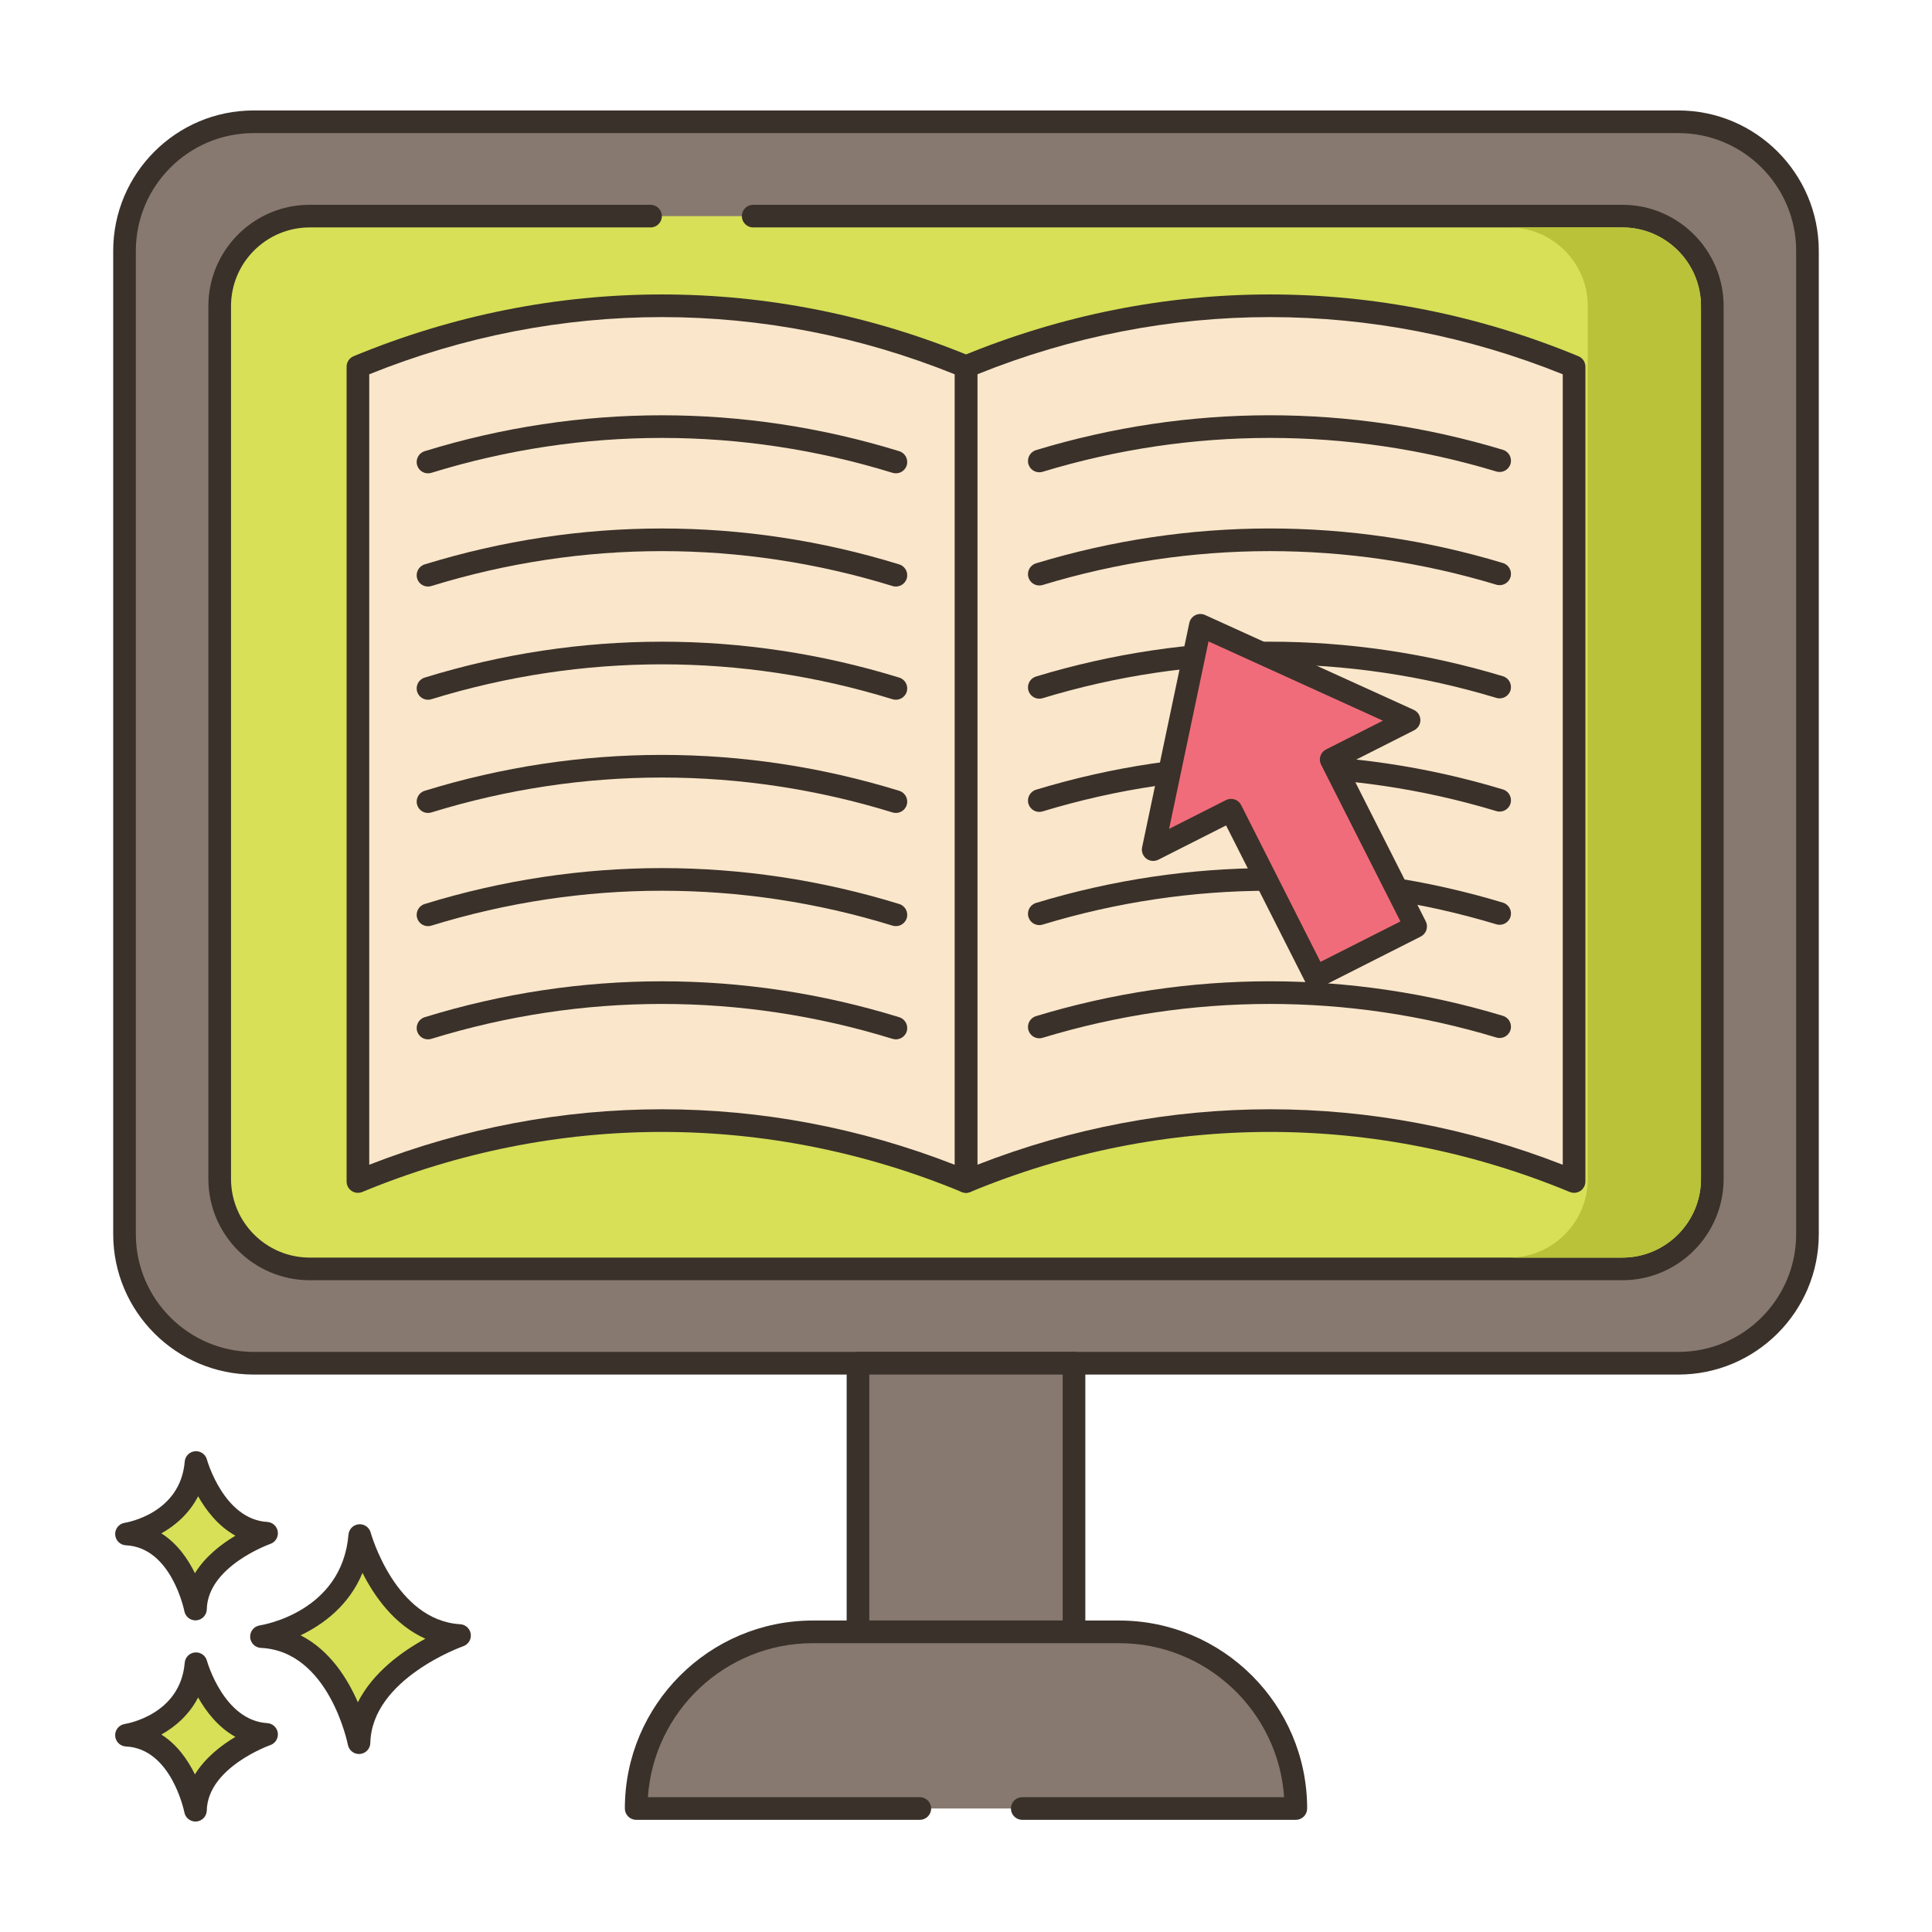 <?xml version="1.0" encoding="utf-8"?>
<!-- Generator: Adobe Illustrator 22.0.0, SVG Export Plug-In . SVG Version: 6.00 Build 0)  -->
<svg version="1.1" xmlns="http://www.w3.org/2000/svg" xmlns:xlink="http://www.w3.org/1999/xlink" x="0px" y="0px"
	 viewBox="0 0 256 256" style="enable-background:new 0 0 256 256;" xml:space="preserve">
<style type="text/css">
	.st0{display:none;}
	.st1{display:inline;}
	.st2{fill:none;stroke:#6B1D1D;stroke-width:0.5;stroke-miterlimit:10;}
	.st3{fill:#3A312A;}
	.st4{fill:#87796F;}
	.st5{fill:#D5DE58;}
	.st6{fill:#695B51;}
	.st7{fill:#FCE8CB;}
	.st8{fill:#F16C7A;}
	.st9{fill:#8AC6DD;}
	.st10{fill:#DECAAD;}
	.st11{fill:#D6DF58;}
	.st12{fill-rule:evenodd;clip-rule:evenodd;fill:#FCE8CB;}
	.st13{fill:#F5978A;}
	.st14{fill:#D7E057;}
	.st15{fill-rule:evenodd;clip-rule:evenodd;fill:#87796F;}
	.st16{fill:#6CA8BF;}
	.st17{fill:#B9C239;}
	.st18{fill:#D34E5C;}
	.st19{fill:#FAE6CA;}
	.st20{fill:#F8E4C8;}
	.st21{fill:#8AC5DC;}
	.st22{fill:#EF6D7A;}
	.st23{fill:#EB6E7A;}
	.st24{fill:#89C4DB;}
	.st25{fill-rule:evenodd;clip-rule:evenodd;fill:#F16C7A;}
	.st26{fill:#F7E3C7;}
	.st27{fill:#F6E2C6;}
	.st28{fill:#ED6E7A;}
	.st29{fill:#8AC3DA;}
	.st30{fill:#D5DC57;}
	.st31{fill-rule:evenodd;clip-rule:evenodd;fill:#D7E057;}
	.st32{fill-rule:evenodd;clip-rule:evenodd;fill:#F8E4C8;}
	.st33{fill:#D4DB56;}
	.st34{fill:#F59689;}
	.st35{fill:#DDC9AC;}
	.st36{fill:#D24E5C;}
	.st37{fill:#6A5C52;}
	.st38{fill:#6CA6BE;}
	.st39{fill:#B8C136;}
	.st40{fill-rule:evenodd;clip-rule:evenodd;fill:#FAE6CA;}
</style>
<g id="Layer_2" class="st0">
	<g class="st1">
		<g>
			<line class="st2" x1="0" y1="4.829" x2="256" y2="4.829"/>
			<line class="st2" x1="0" y1="16.56" x2="256" y2="16.56"/>
			<line class="st2" x1="0" y1="28.29" x2="256" y2="28.29"/>
			<line class="st2" x1="0" y1="40.021" x2="256" y2="40.021"/>
			<line class="st2" x1="0" y1="51.751" x2="256" y2="51.751"/>
			<line class="st2" x1="0" y1="63.482" x2="256" y2="63.482"/>
			<line class="st2" x1="0" y1="75.213" x2="256" y2="75.213"/>
			<line class="st2" x1="0" y1="86.943" x2="256" y2="86.943"/>
			<line class="st2" x1="0" y1="98.674" x2="256" y2="98.674"/>
			<line class="st2" x1="0" y1="110.404" x2="256" y2="110.404"/>
			<line class="st2" x1="0" y1="122.135" x2="256" y2="122.135"/>
			<line class="st2" x1="0" y1="133.865" x2="256" y2="133.865"/>
			<line class="st2" x1="0" y1="145.596" x2="256" y2="145.596"/>
			<line class="st2" x1="0" y1="157.326" x2="256" y2="157.326"/>
			<line class="st2" x1="0" y1="169.057" x2="256" y2="169.057"/>
			<line class="st2" x1="0" y1="180.788" x2="256" y2="180.788"/>
			<line class="st2" x1="0" y1="192.518" x2="256" y2="192.518"/>
			<line class="st2" x1="0" y1="204.249" x2="256" y2="204.249"/>
			<line class="st2" x1="0" y1="215.979" x2="256" y2="215.979"/>
			<line class="st2" x1="0" y1="227.71" x2="256" y2="227.71"/>
			<line class="st2" x1="0" y1="239.44" x2="256" y2="239.44"/>
			<line class="st2" x1="0" y1="251.171" x2="256" y2="251.171"/>
		</g>
		<g>
			<line class="st2" x1="251.171" y1="0" x2="251.171" y2="256"/>
			<line class="st2" x1="239.44" y1="0" x2="239.44" y2="256"/>
			<line class="st2" x1="227.71" y1="0" x2="227.71" y2="256"/>
			<line class="st2" x1="215.979" y1="0" x2="215.979" y2="256"/>
			<line class="st2" x1="204.249" y1="0" x2="204.249" y2="256"/>
			<line class="st2" x1="192.518" y1="0" x2="192.518" y2="256"/>
			<line class="st2" x1="180.787" y1="0" x2="180.787" y2="256"/>
			<line class="st2" x1="169.057" y1="0" x2="169.057" y2="256"/>
			<line class="st2" x1="157.326" y1="0" x2="157.326" y2="256"/>
			<line class="st2" x1="145.596" y1="0" x2="145.596" y2="256"/>
			<line class="st2" x1="133.865" y1="0" x2="133.865" y2="256"/>
			<line class="st2" x1="122.135" y1="0" x2="122.135" y2="256"/>
			<line class="st2" x1="110.404" y1="0" x2="110.404" y2="256"/>
			<line class="st2" x1="98.674" y1="0" x2="98.674" y2="256"/>
			<line class="st2" x1="86.943" y1="0" x2="86.943" y2="256"/>
			<line class="st2" x1="75.212" y1="0" x2="75.212" y2="256"/>
			<line class="st2" x1="63.482" y1="0" x2="63.482" y2="256"/>
			<line class="st2" x1="51.751" y1="0" x2="51.751" y2="256"/>
			<line class="st2" x1="40.021" y1="0" x2="40.021" y2="256"/>
			<line class="st2" x1="28.29" y1="0" x2="28.29" y2="256"/>
			<line class="st2" x1="16.56" y1="0" x2="16.56" y2="256"/>
			<line class="st2" x1="4.829" y1="0" x2="4.829" y2="256"/>
		</g>
	</g>
</g>
<g id="Layer_1">
	<g>
		<path class="st4" d="M222.394,180.635H33.605c-9.447,0-17.105-7.658-17.105-17.105V33.241c0-9.447,7.658-17.106,17.105-17.106
			h188.789c9.447,0,17.106,7.659,17.106,17.106V163.53C239.5,172.977,231.842,180.635,222.394,180.635z"/>
		<path class="st3" d="M222.394,182.136H33.605C23.346,182.136,15,173.789,15,163.53V33.241c0-10.259,8.346-18.605,18.605-18.605
			h188.789c10.259,0,18.606,8.347,18.606,18.605V163.53C241,173.789,232.654,182.136,222.394,182.136z M33.605,17.636
			C25,17.636,18,24.637,18,33.241V163.53c0,8.604,7,15.605,15.605,15.605h188.789c8.605,0,15.606-7.001,15.606-15.605V33.241
			c0-8.604-7.001-15.605-15.606-15.605H33.605z"/>
		<path class="st14" d="M86.201,28.635h-45.17c-6.583,0-11.92,5.337-11.92,11.92v115.66c0,6.583,5.337,11.92,11.92,11.92h173.938
			c6.583,0,11.92-5.337,11.92-11.92V40.555c0-6.583-5.337-11.92-11.92-11.92H99.799H86.201z"/>
		<path class="st3" d="M214.969,169.636H41.031c-7.4,0-13.42-6.02-13.42-13.42V40.556c0-7.399,6.02-13.42,13.42-13.42h45.17
			c0.829,0,1.5,0.672,1.5,1.5c0,0.828-0.671,1.5-1.5,1.5h-45.17c-5.746,0-10.42,4.675-10.42,10.42v115.66
			c0,5.745,4.674,10.42,10.42,10.42h173.938c5.746,0,10.42-4.675,10.42-10.42V40.556c0-5.745-4.674-10.42-10.42-10.42H99.799
			c-0.829,0-1.5-0.672-1.5-1.5c0-0.828,0.671-1.5,1.5-1.5h115.17c7.4,0,13.42,6.021,13.42,13.42v115.66
			C228.389,163.615,222.369,169.636,214.969,169.636z"/>
		<rect x="113.687" y="180.635" class="st4" width="28.625" height="35.593"/>
		<path class="st3" d="M142.312,217.729h-28.625c-0.829,0-1.5-0.672-1.5-1.5v-35.593c0-0.828,0.671-1.5,1.5-1.5h28.625
			c0.829,0,1.5,0.672,1.5,1.5v35.593C143.812,217.057,143.141,217.729,142.312,217.729z M115.187,214.729h25.625v-32.593h-25.625
			V214.729z"/>
		<path class="st4" d="M135.451,239.635h36.252c0-12.927-10.48-23.407-23.407-23.407h-40.593c-12.927,0-23.407,10.48-23.407,23.407
			h37.584H135.451z"/>
		<path class="st3" d="M171.703,241.136h-36.251c-0.829,0-1.5-0.672-1.5-1.5c0-0.828,0.671-1.5,1.5-1.5h34.701
			c-0.773-11.383-10.281-20.407-21.856-20.407h-40.593c-11.575,0-21.082,9.024-21.856,20.407h36.034c0.829,0,1.5,0.672,1.5,1.5
			c0,0.828-0.671,1.5-1.5,1.5H84.297c-0.829,0-1.5-0.672-1.5-1.5c0-13.734,11.173-24.907,24.907-24.907h40.593
			c13.733,0,24.907,11.173,24.907,24.907C173.203,240.464,172.532,241.136,171.703,241.136z"/>
		<path class="st14" d="M47.671,203.469c0,0,3.408,12.659,13.222,13.247c0,0-13.1,4.525-13.321,14.202
			c0,0-2.579-13.572-12.925-14.059C34.647,216.859,46.697,215.033,47.671,203.469z"/>
		<path class="st3" d="M47.57,232.417c-0.712,0-1.335-0.506-1.472-1.217c-0.024-0.125-2.495-12.418-11.523-12.844
			c-0.77-0.036-1.387-0.65-1.427-1.421c-0.04-0.77,0.511-1.444,1.273-1.561c0.441-0.068,10.895-1.816,11.755-12.031
			c0.061-0.726,0.634-1.301,1.359-1.367c0.724-0.067,1.392,0.398,1.583,1.102c0.032,0.116,3.259,11.626,11.863,12.141
			c0.714,0.042,1.298,0.583,1.396,1.292c0.098,0.708-0.319,1.388-0.994,1.622c-0.121,0.042-12.118,4.311-12.313,12.819
			c-0.018,0.767-0.61,1.396-1.375,1.46C47.655,232.415,47.612,232.417,47.57,232.417z M39.83,216.688
			c3.878,1.969,6.23,5.746,7.587,8.877c2.026-4.021,5.942-6.787,8.949-8.427c-4.135-1.843-6.783-5.651-8.334-8.723
			C46.239,212.774,42.76,215.283,39.83,216.688z"/>
		<path class="st14" d="M25.972,220.45c0,0,2.411,8.954,9.352,9.369c0,0-9.266,3.201-9.422,10.046c0,0-1.824-9.6-9.142-9.944
			C16.76,229.921,25.284,228.629,25.972,220.45z"/>
		<path class="st3" d="M25.9,241.364c-0.713,0-1.337-0.508-1.472-1.22c-0.016-0.082-1.704-8.441-7.739-8.726
			c-0.771-0.036-1.388-0.65-1.428-1.421c-0.04-0.77,0.511-1.444,1.274-1.561c0.296-0.047,7.364-1.243,7.942-8.113
			c0.061-0.726,0.635-1.303,1.36-1.368c0.731-0.06,1.392,0.399,1.582,1.102l0,0c0.021,0.079,2.228,7.92,7.994,8.265
			c0.714,0.042,1.299,0.584,1.396,1.293c0.098,0.709-0.319,1.388-0.996,1.622c-0.081,0.028-8.282,2.953-8.413,8.661
			c-0.018,0.768-0.611,1.397-1.376,1.461C25.983,241.362,25.942,241.364,25.9,241.364z M21.382,229.837
			c2.107,1.333,3.523,3.395,4.447,5.28c1.376-2.232,3.515-3.872,5.365-4.973c-2.287-1.268-3.884-3.35-4.941-5.224
			C25.079,227.208,23.238,228.796,21.382,229.837z"/>
		<path class="st14" d="M25.972,193.792c0,0,2.411,8.954,9.352,9.37c0,0-9.266,3.201-9.422,10.046c0,0-1.824-9.6-9.142-9.944
			C16.76,203.263,25.284,201.972,25.972,193.792z"/>
		<path class="st3" d="M25.9,214.707c-0.713,0-1.337-0.508-1.472-1.22c-0.016-0.082-1.704-8.442-7.739-8.727
			c-0.77-0.036-1.387-0.65-1.427-1.421c-0.04-0.77,0.511-1.444,1.274-1.561c0.296-0.047,7.364-1.242,7.942-8.113
			c0.061-0.726,0.635-1.303,1.36-1.368c0.731-0.068,1.392,0.4,1.582,1.102l0,0c0.021,0.079,2.228,7.921,7.994,8.266
			c0.715,0.042,1.299,0.584,1.396,1.293c0.098,0.709-0.32,1.389-0.996,1.622c-0.081,0.028-8.282,2.952-8.413,8.661
			c-0.018,0.768-0.611,1.398-1.376,1.461C25.983,214.705,25.942,214.707,25.9,214.707z M21.382,203.18
			c2.107,1.332,3.523,3.395,4.447,5.279c1.376-2.232,3.515-3.871,5.365-4.972c-2.287-1.27-3.884-3.351-4.941-5.224
			C25.079,200.55,23.238,202.139,21.382,203.18z"/>
		<path class="st19" d="M208.573,48.587c-25.795-10.685-54.777-10.685-80.572,0c0,35.989,0,71.979,0,107.968
			c25.795-10.685,54.777-10.685,80.572,0C208.573,120.566,208.573,84.577,208.573,48.587z"/>
		<path class="st3" d="M208.573,158.056c-0.194,0-0.389-0.038-0.574-0.114c-25.608-10.607-53.815-10.607-79.424,0
			c-0.464,0.189-0.992,0.139-1.408-0.139c-0.416-0.278-0.666-0.746-0.666-1.247V48.587c0-0.606,0.365-1.153,0.926-1.386
			c26.35-10.914,55.371-10.914,81.721,0c0.561,0.232,0.926,0.779,0.926,1.386v107.969c0,0.501-0.25,0.969-0.667,1.247
			C209.156,157.97,208.866,158.056,208.573,158.056z M129.501,49.595v104.74c25.099-9.801,52.474-9.801,77.572,0V49.595
			C182.02,39.491,154.555,39.491,129.501,49.595z"/>
		<path class="st19" d="M127.999,48.587c-25.794-10.685-54.777-10.685-80.572,0c0,35.989,0,71.979,0,107.968
			c25.795-10.685,54.778-10.685,80.572,0C127.999,120.566,127.999,84.577,127.999,48.587z"/>
		<path class="st3" d="M127.999,158.056c-0.194,0-0.389-0.038-0.574-0.114c-25.608-10.607-53.815-10.607-79.424,0
			c-0.464,0.189-0.992,0.139-1.408-0.139c-0.417-0.278-0.667-0.746-0.667-1.247V48.587c0-0.606,0.365-1.153,0.926-1.386
			c26.35-10.914,55.371-10.914,81.721,0c0.561,0.232,0.926,0.779,0.926,1.386v107.969c0,0.501-0.25,0.969-0.667,1.247
			C128.582,157.97,128.291,158.056,127.999,158.056z M48.927,49.595v104.74c25.099-9.801,52.474-9.801,77.572,0V49.595
			C101.446,39.491,73.98,39.491,48.927,49.595z"/>
		<path class="st3" d="M56.712,137.72c-0.641,0-1.234-0.413-1.433-1.058c-0.245-0.792,0.199-1.632,0.991-1.876
			c20.565-6.344,42.31-6.344,62.884,0c0.792,0.244,1.236,1.084,0.992,1.876c-0.244,0.791-1.085,1.234-1.875,0.991
			c-19.996-6.168-41.13-6.168-61.116,0C57.008,137.698,56.859,137.72,56.712,137.72z"/>
		<path class="st3" d="M137.712,137.58c-0.643,0-1.238-0.417-1.435-1.063c-0.241-0.793,0.207-1.631,0.999-1.872
			c20.226-6.145,41.619-6.159,61.87-0.04c0.793,0.239,1.241,1.076,1.002,1.869c-0.24,0.793-1.077,1.242-1.87,1.002
			c-19.68-5.945-40.473-5.933-60.13,0.04C138.003,137.56,137.857,137.58,137.712,137.58z"/>
		<path class="st3" d="M56.712,122.72c-0.641,0-1.234-0.413-1.433-1.058c-0.245-0.792,0.199-1.632,0.991-1.876
			c20.565-6.344,42.31-6.344,62.884,0c0.792,0.244,1.236,1.084,0.992,1.876c-0.244,0.791-1.085,1.232-1.875,0.991
			c-19.996-6.168-41.13-6.168-61.116,0C57.008,122.698,56.859,122.72,56.712,122.72z"/>
		<path class="st3" d="M137.712,122.58c-0.643,0-1.238-0.417-1.435-1.063c-0.241-0.793,0.207-1.631,0.999-1.872
			c20.226-6.145,41.619-6.159,61.87-0.04c0.793,0.239,1.241,1.076,1.002,1.869c-0.24,0.792-1.077,1.24-1.87,1.002
			c-19.68-5.945-40.473-5.933-60.13,0.04C138.003,122.56,137.857,122.58,137.712,122.58z"/>
		<path class="st3" d="M56.712,107.72c-0.641,0-1.234-0.413-1.433-1.058c-0.245-0.792,0.199-1.632,0.991-1.876
			c20.565-6.344,42.31-6.344,62.884,0c0.792,0.244,1.236,1.084,0.992,1.876c-0.244,0.791-1.085,1.235-1.875,0.991
			c-19.996-6.168-41.13-6.168-61.116,0C57.008,107.698,56.859,107.72,56.712,107.72z"/>
		<path class="st3" d="M137.712,107.58c-0.643,0-1.238-0.417-1.435-1.063c-0.241-0.793,0.207-1.631,0.999-1.872
			c20.226-6.146,41.619-6.159,61.87-0.04c0.793,0.239,1.241,1.076,1.002,1.869c-0.24,0.793-1.077,1.243-1.87,1.002
			c-19.68-5.945-40.473-5.932-60.13,0.04C138.003,107.56,137.857,107.58,137.712,107.58z"/>
		<path class="st3" d="M56.712,92.72c-0.641,0-1.234-0.413-1.433-1.058c-0.245-0.792,0.199-1.632,0.991-1.876
			c20.565-6.344,42.31-6.344,62.884,0c0.792,0.244,1.236,1.084,0.992,1.876c-0.244,0.791-1.085,1.232-1.875,0.991
			c-19.996-6.168-41.13-6.168-61.116,0C57.008,92.698,56.859,92.72,56.712,92.72z"/>
		<path class="st3" d="M137.712,92.58c-0.643,0-1.238-0.417-1.435-1.063c-0.241-0.793,0.207-1.631,0.999-1.872
			c20.226-6.145,41.619-6.158,61.87-0.04c0.793,0.239,1.241,1.076,1.002,1.869c-0.24,0.793-1.077,1.241-1.87,1.002
			c-19.68-5.945-40.473-5.933-60.13,0.04C138.003,92.56,137.857,92.58,137.712,92.58z"/>
		<path class="st3" d="M56.712,77.72c-0.641,0-1.234-0.413-1.433-1.058c-0.245-0.792,0.199-1.632,0.991-1.876
			c20.565-6.344,42.31-6.344,62.884,0c0.792,0.244,1.236,1.084,0.992,1.876c-0.244,0.792-1.085,1.235-1.875,0.991
			c-19.996-6.168-41.13-6.168-61.116,0C57.008,77.698,56.859,77.72,56.712,77.72z"/>
		<path class="st3" d="M137.712,77.58c-0.643,0-1.238-0.417-1.435-1.063c-0.241-0.793,0.207-1.631,0.999-1.872
			c20.226-6.145,41.619-6.159,61.87-0.04c0.793,0.239,1.241,1.076,1.002,1.869c-0.24,0.792-1.077,1.239-1.87,1.002
			c-19.68-5.945-40.473-5.933-60.13,0.04C138.003,77.56,137.857,77.58,137.712,77.58z"/>
		<path class="st3" d="M56.712,62.72c-0.641,0-1.234-0.413-1.433-1.058c-0.245-0.792,0.199-1.632,0.991-1.876
			c20.565-6.344,42.31-6.344,62.884,0c0.792,0.244,1.236,1.084,0.992,1.876c-0.244,0.791-1.085,1.233-1.875,0.991
			c-19.996-6.168-41.13-6.168-61.116,0C57.008,62.698,56.859,62.72,56.712,62.72z"/>
		<path class="st3" d="M137.712,62.58c-0.643,0-1.238-0.417-1.435-1.063c-0.241-0.793,0.207-1.631,0.999-1.872
			c20.226-6.145,41.619-6.159,61.87-0.04c0.793,0.239,1.241,1.076,1.002,1.869c-0.24,0.793-1.077,1.243-1.87,1.002
			c-19.68-5.945-40.473-5.933-60.13,0.04C138.003,62.56,137.857,62.58,137.712,62.58z"/>
		<polygon class="st8" points="159.056,82.854 152.802,112.578 163.121,107.357 174.31,129.47 187.578,122.757 176.389,100.644 
			186.709,95.422 		"/>
		<path class="st3" d="M174.311,130.97c-0.547,0-1.075-0.301-1.339-0.823l-10.511-20.773l-8.981,4.544
			c-0.515,0.258-1.133,0.202-1.591-0.149c-0.457-0.352-0.673-0.934-0.554-1.498l6.254-29.724c0.094-0.445,0.384-0.824,0.79-1.03
			c0.407-0.205,0.883-0.216,1.298-0.026l27.653,12.568c0.525,0.238,0.867,0.757,0.879,1.334c0.012,0.577-0.308,1.109-0.822,1.37
			l-8.981,4.543l10.512,20.775c0.18,0.354,0.211,0.767,0.087,1.145c-0.124,0.378-0.393,0.691-0.748,0.871l-13.268,6.713
			C174.77,130.918,174.539,130.97,174.311,130.97z M163.121,105.857c0.547,0,1.075,0.301,1.339,0.823l10.511,20.773l10.591-5.358
			l-10.512-20.775c-0.18-0.354-0.211-0.767-0.087-1.145c0.124-0.378,0.393-0.691,0.748-0.871l7.531-3.81l-23.105-10.501
			l-5.225,24.835l7.531-3.811C162.662,105.909,162.893,105.857,163.121,105.857z"/>
		<path class="st17" d="M214.97,30.14h-15c5.74,0,10.42,4.67,10.42,10.42v115.66c0,5.74-4.68,10.42-10.42,10.42h15
			c5.74,0,10.42-4.68,10.42-10.42V40.56C225.39,34.81,220.71,30.14,214.97,30.14z"/>
	</g>
</g>
</svg>
